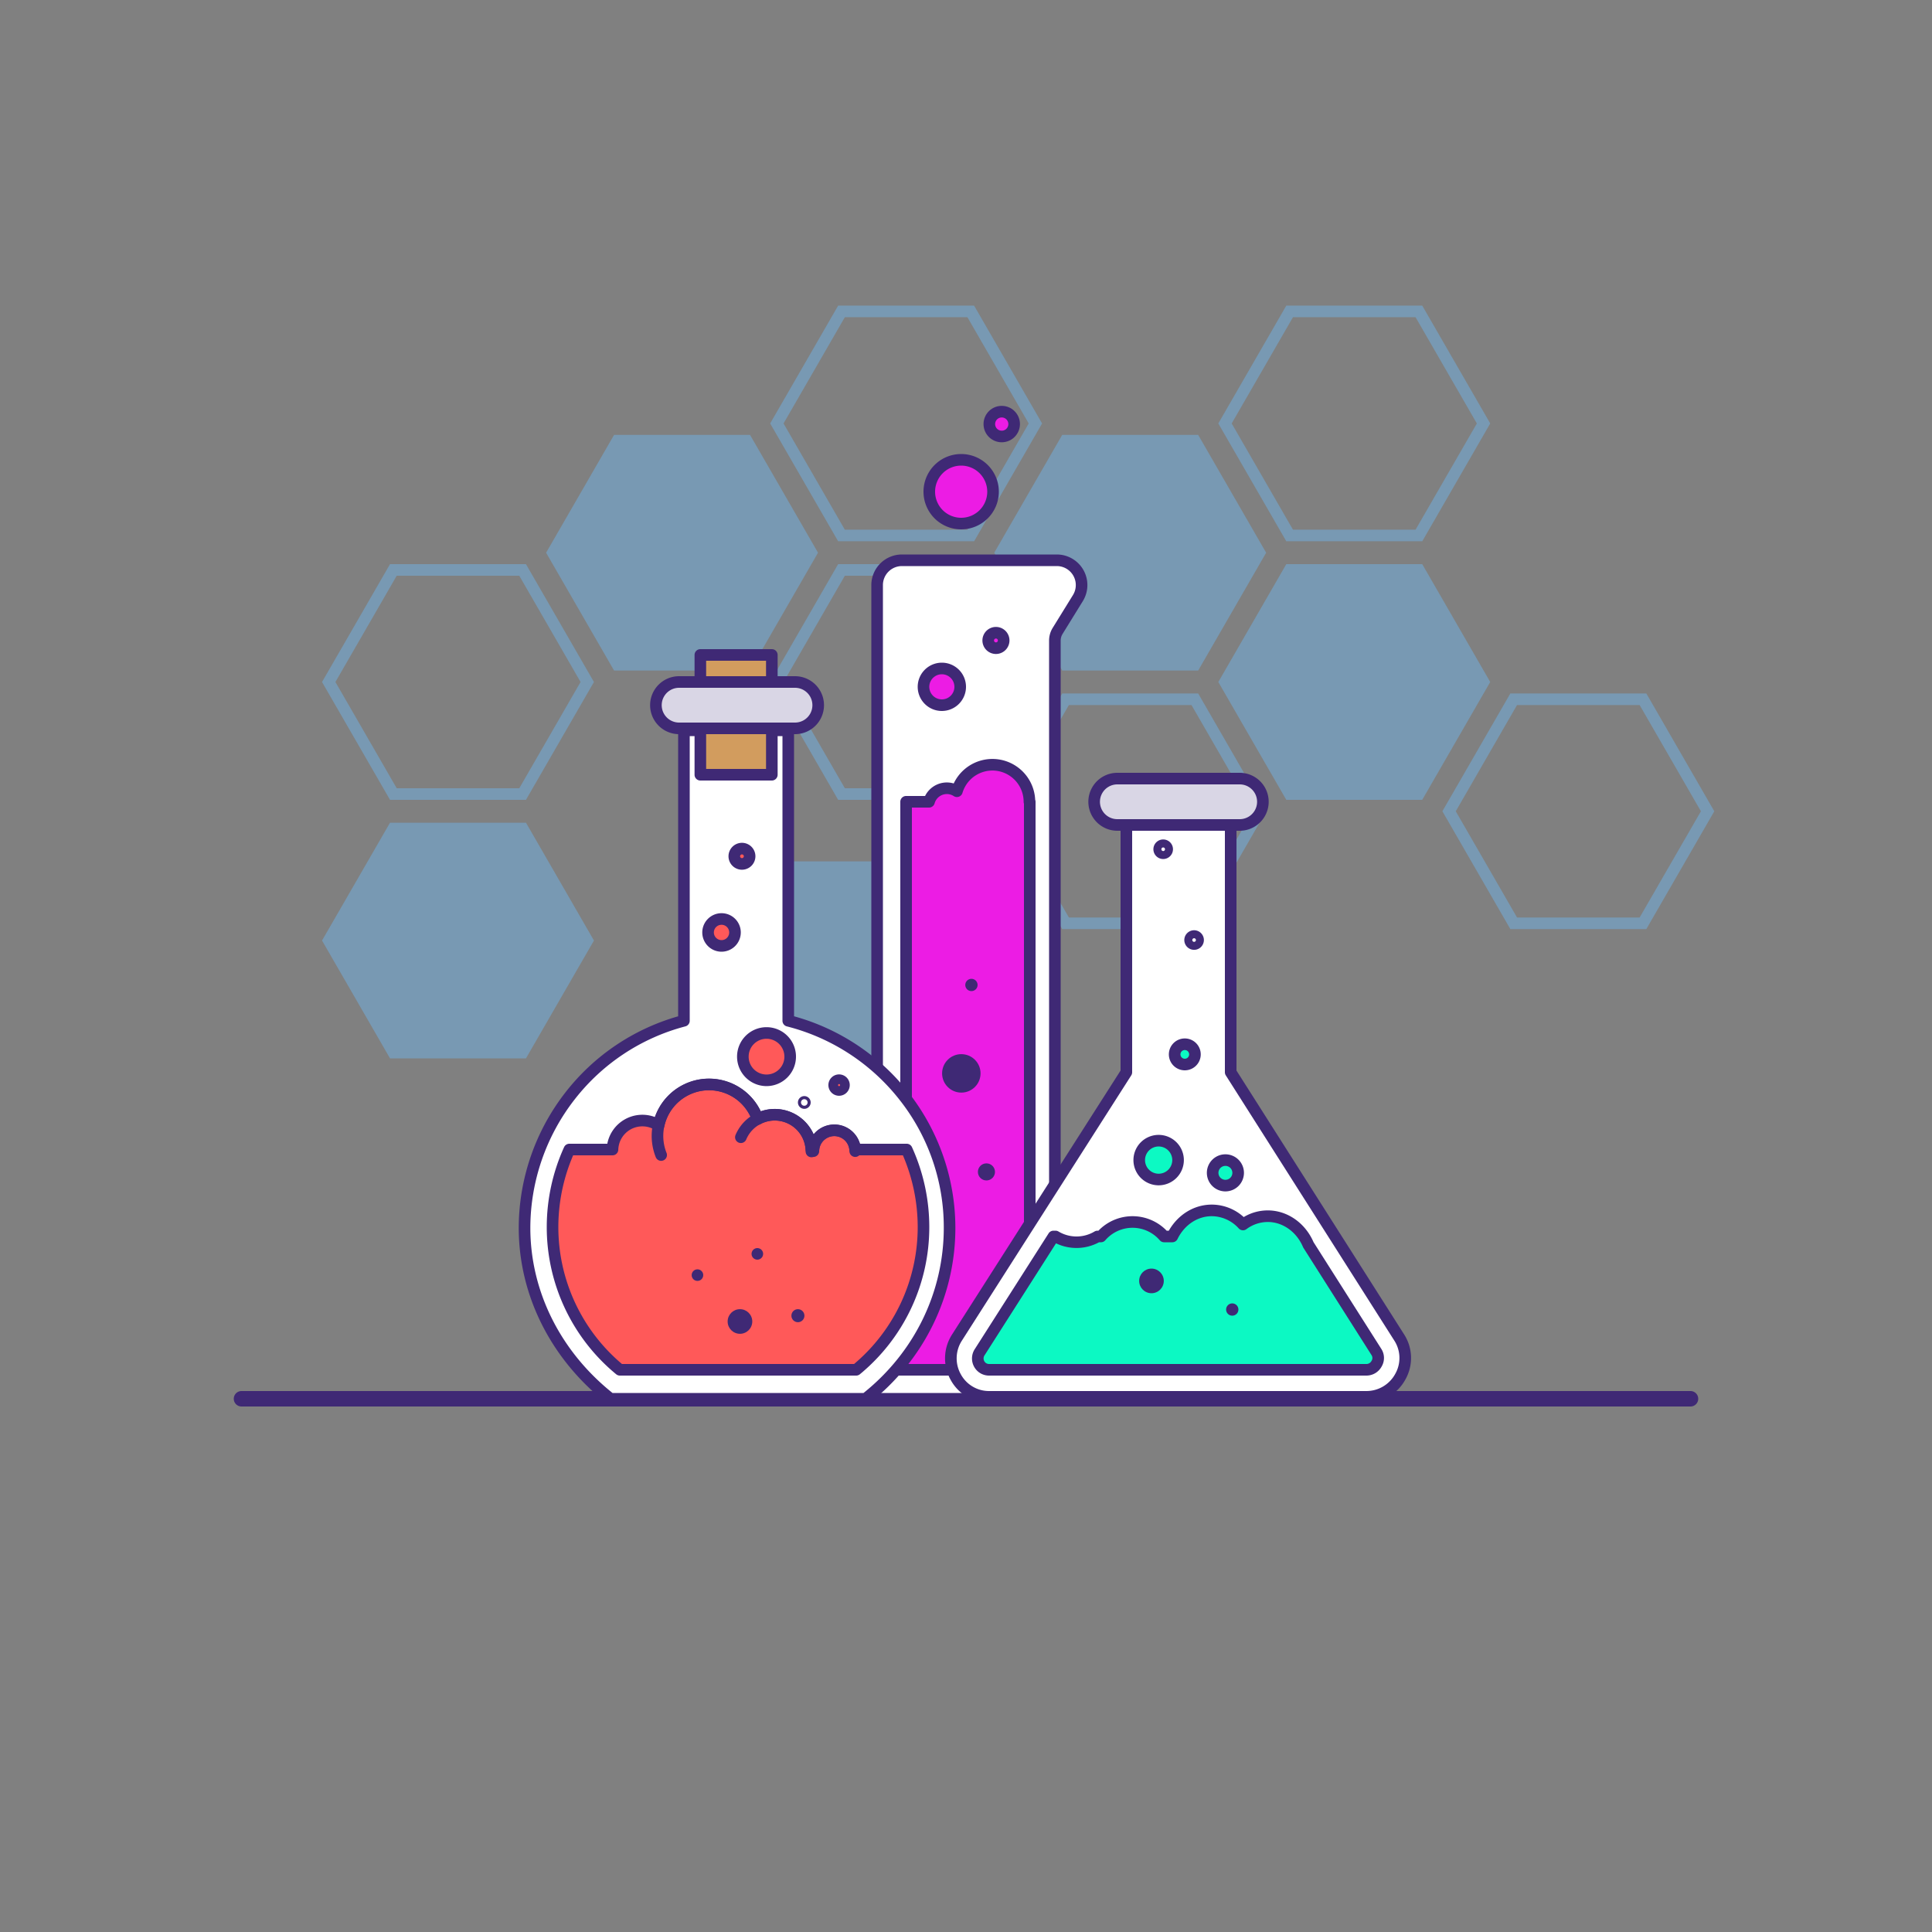 <?xml version="1.0" encoding="UTF-8"?>
<svg xmlns="http://www.w3.org/2000/svg" viewBox="0 0 1000 1000" x="0px" y="0px" width="1000px" height="1000px"
     xmlns:xlink="http://www.w3.org/1999/xlink" version="1.1">
    <rect x="0" y="0" width="1000" height="1000" fill="#808080" stroke="none"/>
    <g style="isolation:isolate">
        <g id="Layer_1">
            <g opacity="0.4" style="mix-blend-mode:soft-light">
                <path
                    d="M852.132,480.9H781.757L746.57,419.91l35.187-60.989h70.375l35.186,60.989Zm-66.91-6h63.445l31.724-54.989-31.724-54.989H785.222L753.5,419.91Z"
                    fill="#6bbfff"/>
                <polygon
                    points="736.154 292.011 665.779 292.011 630.593 353 665.779 413.989 736.154 413.989 771.341 353 736.154 292.011"
                    fill="#6bbfff"/>
                <path
                    d="M736.154,280.168H665.779L630.593,219.18l35.186-60.989h70.375l35.187,60.989Zm-66.91-6h63.445l31.724-54.988-31.724-54.989H669.244L637.521,219.18Z"
                    fill="#6bbfff"/>
                <path
                    d="M620.177,480.9H549.8L514.615,419.91,549.8,358.921h70.375l35.186,60.989Zm-66.91-6h63.445l31.724-54.989-31.724-54.989H553.267L521.543,419.91Z"
                    fill="#6bbfff"/>
                <polygon
                    points="620.177 225.101 549.802 225.101 514.615 286.09 549.802 347.079 620.177 347.079 655.363 286.09 620.177 225.101"
                    fill="#6bbfff"/>
                <polygon
                    points="474.198 445.832 403.823 445.832 368.638 506.82 403.823 567.81 474.198 567.81 509.385 506.82 474.198 445.832"
                    fill="#6bbfff"/>
                <path
                    d="M504.2,413.989H433.823L398.638,353l35.185-60.989H504.2L539.385,353Zm-66.909-6h63.444L532.457,353l-31.724-54.989H437.289L405.564,353Z"
                    fill="#6bbfff"/>
                <path
                    d="M504.2,280.168H433.823L398.638,219.18l35.185-60.989H504.2l35.187,60.989Zm-66.909-6h63.444l31.724-54.988-31.724-54.989H437.289L405.564,219.18Z"
                    fill="#6bbfff"/>
                <polygon
                    points="388.222 225.101 317.845 225.101 282.66 286.09 317.845 347.079 388.222 347.079 423.407 286.09 388.222 225.101"
                    fill="#6bbfff"/>
                <polygon
                    points="272.244 425.832 201.868 425.832 166.682 486.82 201.868 547.81 272.244 547.81 307.429 486.82 272.244 425.832"
                    fill="#6bbfff"/>
                <path
                    d="M272.244,413.989H201.868L166.682,353l35.186-60.989h70.376L307.429,353Zm-66.911-6h63.445L300.5,353l-31.724-54.989H205.333L173.609,353Z"
                    fill="#6bbfff"/>
            </g>
            <path d="M875,728H125a4,4,0,0,1,0-8H875a4,4,0,0,1,0,8Z" fill="#3f2975"/>
            <path
                d="M571.363,707A74.525,74.525,0,0,0,547,689.614V328.867l11.506-19.945A13.283,13.283,0,0,0,547,289H468.284A13.283,13.283,0,0,0,455,302.284V689.613c-10,4.524-18.609,10.452-25.03,17.387h-.333A8.637,8.637,0,0,0,421,715.637V723H580v-7.363A8.637,8.637,0,0,0,571.363,707Z"
                fill="#fff"/>
            <path
                d="M579,727H420a3,3,0,0,1-3-3v-6.363a12.656,12.656,0,0,1,11.622-12.6c4.977-5.331,12.4-12.416,22.378-17.327V302.829A15.847,15.847,0,0,1,466.829,287H547a15.831,15.831,0,0,1,13.469,24.146l-10.488,16.982a6.591,6.591,0,0,0-.981,3.458V687.7a76.679,76.679,0,0,1,22.736,16.379A11.655,11.655,0,0,1,582,715.637V724A3,3,0,0,1,579,727Zm-156-6H576v-5.363A5.642,5.642,0,0,0,570.363,710a3,3,0,0,1-2.2-.962,71.178,71.178,0,0,0-23.4-16.691A3,3,0,0,1,543,689.613V331.586a12.571,12.571,0,0,1,1.876-6.609l10.487-16.983A9.829,9.829,0,0,0,547,293H466.829A9.84,9.84,0,0,0,457,302.829V689.613a3,3,0,0,1-1.764,2.734c-8.081,3.655-15.192,9.108-23.055,17.681a3,3,0,0,1-2.211.972h-.333A6.645,6.645,0,0,0,423,717.637Z"
                fill="#3f2975"/>
            <path
                d="M541.23,702.369,533,698.646V415h-.167a19.163,19.163,0,0,0-37.534-5.454A9.573,9.573,0,0,0,480.862,415H469V698.646l-8.23,3.723A74.011,74.011,0,0,0,449,709H552.678A63.568,63.568,0,0,0,541.23,702.369Z"
                fill="#ec1ce4"/>
            <path
                d="M552.678,712H449a3,3,0,0,1-1.715-5.462,76.981,76.981,0,0,1,12.253-6.9L466,696.711V415a3,3,0,0,1,3-3h9.815a12.581,12.581,0,0,1,14.828-6.488,22.16,22.16,0,0,1,42.165,8.43A2.992,2.992,0,0,1,536,415V696.711l6.467,2.925h0a66.117,66.117,0,0,1,11.984,6.944,3,3,0,0,1-1.773,5.42Zm-92.587-6H541.9q-.936-.459-1.906-.9l-8.23-3.723A3,3,0,0,1,530,698.646V415.989a2.993,2.993,0,0,1-.167-.989,16.163,16.163,0,0,0-31.659-4.6,3,3,0,0,1-4.514,1.66A6.532,6.532,0,0,0,490.083,411a6.6,6.6,0,0,0-6.332,4.808A3,3,0,0,1,480.862,418H472V698.646a3,3,0,0,1-1.764,2.734l-8.23,3.723Q461.037,705.541,460.091,706Z"
                fill="#3f2975"/>
            <circle cx="487.5" cy="355.5" r="9.5" fill="#ec1ce4"/>
            <path
                d="M487.5,368A12.5,12.5,0,1,1,500,355.5,12.514,12.514,0,0,1,487.5,368Zm0-19a6.5,6.5,0,1,0,6.5,6.5A6.508,6.508,0,0,0,487.5,349Z"
                fill="#3f2975"/>
            <circle cx="497.5" cy="254.5" r="16.5" fill="#ec1ce4"/>
            <path
                d="M497.5,274A19.5,19.5,0,1,1,517,254.5,19.523,19.523,0,0,1,497.5,274Zm0-33A13.5,13.5,0,1,0,511,254.5,13.515,13.515,0,0,0,497.5,241Z"
                fill="#3f2975"/>
            <circle cx="518.5" cy="219.5" r="6.421" fill="#ec1ce4"/>
            <path
                d="M518.5,228.921a9.421,9.421,0,1,1,9.421-9.421A9.432,9.432,0,0,1,518.5,228.921Zm0-12.842a3.421,3.421,0,1,0,3.421,3.421A3.424,3.424,0,0,0,518.5,216.079Z"
                fill="#3f2975"/>
            <circle cx="515.5" cy="331.5" r="4" fill="#ec1ce4"/>
            <path d="M515.5,338.5a7,7,0,1,1,7-7A7.008,7.008,0,0,1,515.5,338.5Zm0-8a1,1,0,1,0,1,1A1,1,0,0,0,515.5,330.5Z"
                  fill="#3f2975"/>
            <circle cx="502.812" cy="509.813" r="3.187" fill="#3f2975"/>
            <circle cx="497.578" cy="555.578" r="9.953" fill="#3f2975"/>
            <circle cx="510.578" cy="606.578" r="4.422" fill="#3f2975"/>
            <path
                d="M408,528.343V378H354V528.343c-47,12.037-82.5,55.722-82.5,107.157,0,35.984,17.78,67.5,44.494,88.5H448.006c26.714-21,43.494-52.516,43.494-88.5A110.728,110.728,0,0,0,408,528.343Z"
                fill="#fff"/>
            <path
                d="M448.006,727H315.994a3,3,0,0,1-1.854-.642c-29-22.8-45.64-55.918-45.64-90.858a114.481,114.481,0,0,1,24.262-70.2A113.159,113.159,0,0,1,351,526.042V378a3,3,0,0,1,3-3h54a3,3,0,0,1,3,3V526.029A113.743,113.743,0,0,1,494.5,635.5c0,35.44-16.271,68.557-44.64,90.858A3,3,0,0,1,448.006,727Zm-130.967-6H446.961c26.412-21.146,41.539-52.251,41.539-85.5A106.372,106.372,0,0,0,465.4,569.006a107.939,107.939,0,0,0-58.124-37.752,3,3,0,0,1-2.271-2.91V381H357V528.344a3,3,0,0,1-2.256,2.906A106.969,106.969,0,0,0,297.488,569,108.46,108.46,0,0,0,274.5,635.5C274.5,668.263,289.99,699.368,317.039,721Z"
                fill="#3f2975"/>
            <path
                d="M469.3,595H442.625a10.823,10.823,0,0,0-21.583,0H419.95a18.968,18.968,0,0,0-27.782-15.815,26.668,26.668,0,0,0-51.261,3.3A15.473,15.473,0,0,0,317.025,595H294.7a96.784,96.784,0,0,0-8.7,40,95.5,95.5,0,0,0,34.839,74H443.161A95.5,95.5,0,0,0,478,635,96.784,96.784,0,0,0,469.3,595Z"
                fill="#ff5959"/>
            <path
                d="M443.161,712H320.839a3,3,0,0,1-1.91-.687A98.625,98.625,0,0,1,283,635a100.02,100.02,0,0,1,8.975-41.246A3,3,0,0,1,294.7,592h19.64A18.477,18.477,0,0,1,339,578.185a29.67,29.67,0,0,1,54.776-2.959,21.962,21.962,0,0,1,27.34,11.9,13.8,13.8,0,0,1,24,4.876H469.3a3,3,0,0,1,2.729,1.754A100.02,100.02,0,0,1,481,635a98.625,98.625,0,0,1-35.929,76.313A3,3,0,0,1,443.161,712Zm-121.234-6H442.073A92.634,92.634,0,0,0,475,635a94.019,94.019,0,0,0-7.654-37H442.625a3,3,0,0,1-2.992-2.771,7.823,7.823,0,0,0-15.6,0A3,3,0,0,1,421.042,598H419.95a3,3,0,0,1-3-2.844A15.978,15.978,0,0,0,401,580a15.812,15.812,0,0,0-7.435,1.84,3,3,0,0,1-4.228-1.663,23.668,23.668,0,0,0-45.494,2.929,3,3,0,0,1-4.566,1.9A12.472,12.472,0,0,0,320.024,595.1a3,3,0,0,1-3,2.9H296.654A94.019,94.019,0,0,0,289,635,92.634,92.634,0,0,0,321.927,706Z"
                fill="#3f2975"/>
            <path
                d="M342.212,600.85a3,3,0,0,1-2.789-1.893A29.674,29.674,0,1,1,395.007,578.2a3,3,0,0,1-5.663,1.983A23.673,23.673,0,1,0,345,596.74a3,3,0,0,1-2.787,4.11Z"
                fill="#3f2975"/>
            <path
                d="M420,599a3,3,0,0,1-3-3,16,16,0,0,0-30.757-6.2,3,3,0,0,1-5.531-2.326A22,22,0,0,1,423,596,3,3,0,0,1,420,599Z"
                fill="#3f2975"/>
            <path
                d="M442.667,598.833a3,3,0,0,1-3-3,7.834,7.834,0,0,0-15.667,0,3,3,0,0,1-6,0,13.834,13.834,0,0,1,27.667,0A3,3,0,0,1,442.667,598.833Z"
                fill="#3f2975"/>
            <rect x="362.5" y="339" width="37" height="62" fill="#d29c5e"/>
            <path
                d="M399.5,404h-37a3,3,0,0,1-3-3V339a3,3,0,0,1,3-3h37a3,3,0,0,1,3,3v62A3,3,0,0,1,399.5,404Zm-34-6h31V342h-31Z"
                fill="#3f2975"/>
            <rect x="339.5" y="353" width="84" height="24" rx="12" fill="#d9d6e5"/>
            <path d="M411.5,380h-60a15,15,0,0,1,0-30h60a15,15,0,0,1,0,30Zm-60-24a9,9,0,0,0,0,18h60a9,9,0,0,0,0-18Z"
                  fill="#3f2975"/>
            <circle cx="396.75" cy="546.917" r="12.25" fill="#ff5959"/>
            <circle cx="384.037" cy="443.204" r="5.537" fill="#ff5959"/>
            <circle cx="373.466" cy="482.632" r="6.966" fill="#ff5959"/>
            <path
                d="M396.75,562.167A15.25,15.25,0,1,1,412,546.917,15.267,15.267,0,0,1,396.75,562.167Zm0-24.5a9.25,9.25,0,1,0,9.25,9.25A9.26,9.26,0,0,0,396.75,537.667Z"
                fill="#3f2975"/>
            <path
                d="M384.037,450.167A6.964,6.964,0,1,1,391,443.2,6.971,6.971,0,0,1,384.037,450.167Zm0-7.927a.964.964,0,1,0,.963.964A.964.964,0,0,0,384.037,442.24Z"
                fill="#3f2975"/>
            <path
                d="M373.465,492.6a9.966,9.966,0,1,1,9.966-9.966A9.977,9.977,0,0,1,373.465,492.6Zm0-13.931a3.966,3.966,0,1,0,3.966,3.965A3.97,3.97,0,0,0,373.465,478.667Z"
                fill="#3f2975"/>
            <circle cx="434.305" cy="561.638" r="3.029" fill="#ff5959"/>
            <path
                d="M434.305,567.167a5.529,5.529,0,1,1,5.528-5.529A5.535,5.535,0,0,1,434.305,567.167Zm0-6.058a.529.529,0,1,0,.528.529A.53.53,0,0,0,434.305,561.109Z"
                fill="#3f2975"/>
            <path
                d="M416.305,573.933a3.3,3.3,0,1,1,3.3-3.295A3.3,3.3,0,0,1,416.305,573.933Zm0-5a1.7,1.7,0,1,0,1.7,1.705A1.706,1.706,0,0,0,416.305,568.933Z"
                fill="#3f2975"/>
            <circle cx="361" cy="660" r="3" fill="#3f2975"/>
            <circle cx="383" cy="684" r="6.375" fill="#3f2975"/>
            <circle cx="392" cy="649" r="3" fill="#3f2975"/>
            <circle cx="413" cy="681" r="3.375" fill="#3f2975"/>
            <rect x="566.333" y="403" width="87.333" height="24" rx="12" fill="#d9d6e5"/>
            <path
                d="M641.667,430H578.333a15,15,0,0,1,0-30h63.334a15,15,0,0,1,0,30Zm-63.334-24a9,9,0,0,0,0,18h63.334a9,9,0,0,0,0-18Z"
                fill="#3f2975"/>
            <path
                d="M637,555V427H583V555L495.372,692.256c-8.48,13.314.875,30.744,16.66,30.744h195.1c15.786,0,25.558-17.43,17.078-30.744Z"
                fill="#fff"/>
            <path
                d="M707.132,726h-195.1a22.5,22.5,0,0,1-19.994-11.816,22.817,22.817,0,0,1,.8-23.539L580,554.124V427a3,3,0,0,1,3-3h54a3,3,0,0,1,3,3V554.128l86.742,136.519a22.585,22.585,0,0,1,.726,23.3A22.9,22.9,0,0,1,707.132,726ZM586,430V555a3,3,0,0,1-.472,1.614L497.9,693.87a16.9,16.9,0,0,0-.6,17.428,16.578,16.578,0,0,0,14.734,8.7h195.1a16.981,16.981,0,0,0,15.075-8.942,16.661,16.661,0,0,0-.527-17.191L634.468,556.608A2.993,2.993,0,0,1,634,555V430Z"
                fill="#3f2975"/>
            <path
                d="M712.4,699.73l-35.186-55.414c-3.706-8.753-11.718-14.816-21.009-14.816a21.5,21.5,0,0,0-12.827,4.294A22,22,0,0,0,627.2,626.5c-8.819,0-16.488,5.46-20.414,13.5h-4.218a21.61,21.61,0,0,0-32.735,0h-1.763a21.193,21.193,0,0,1-21.74,0h-1.045l-38.107,59.735a5.924,5.924,0,0,0-.409,6.129,5.812,5.812,0,0,0,5.26,3.136h195.1a5.948,5.948,0,0,0,5.365-3.114A5.779,5.779,0,0,0,712.4,699.73Z"
                fill="#0cf9c3"/>
            <path
                d="M707.132,712h-195.1a8.78,8.78,0,0,1-7.889-4.692,8.9,8.9,0,0,1,.507-9.185l38.109-59.736A3,3,0,0,1,545.288,637h1.045a3,3,0,0,1,1.523.416,18.2,18.2,0,0,0,18.694,0,3,3,0,0,1,1.523-.416h.476a24.528,24.528,0,0,1,35.308,0h1.125c4.774-8.375,13.133-13.5,22.221-13.5a24.642,24.642,0,0,1,16.542,6.452A24.29,24.29,0,0,1,656.2,626.5c10.08,0,19.346,6.434,23.671,16.411l35.057,55.211a8.7,8.7,0,0,1,.195,9.208A8.968,8.968,0,0,1,707.132,712ZM546.589,643.539l-36.879,57.81a2.923,2.923,0,0,0-.309,3.071,2.789,2.789,0,0,0,2.631,1.58h195.1a2.931,2.931,0,0,0,2.735-1.557,2.74,2.74,0,0,0,0-3.1l0,0L674.68,645.924a3.011,3.011,0,0,1-.231-.439c-3.34-7.888-10.5-12.985-18.246-12.985a18.521,18.521,0,0,0-11.046,3.708,3,3,0,0,1-3.982-.375A18.979,18.979,0,0,0,627.2,629.5c-7.37,0-14.159,4.527-17.719,11.816a3,3,0,0,1-2.7,1.684h-4.218a3,3,0,0,1-2.223-.986,18.612,18.612,0,0,0-28.287,0,3,3,0,0,1-2.225.986h-.972A24.5,24.5,0,0,1,546.589,643.539Z"
                fill="#3f2975"/>
            <circle cx="599.715" cy="600.465" r="10.049" fill="#0cf9c3"/>
            <path
                d="M599.715,613.514a13.049,13.049,0,1,1,13.049-13.049A13.064,13.064,0,0,1,599.715,613.514Zm0-20.1a7.049,7.049,0,1,0,7.049,7.048A7.056,7.056,0,0,0,599.715,593.417Z"
                fill="#3f2975"/>
            <circle cx="634.267" cy="607.066" r="6.601" fill="#0cf9c3"/>
            <path
                d="M634.268,616.667a9.6,9.6,0,1,1,9.6-9.6A9.612,9.612,0,0,1,634.268,616.667Zm0-13.2a3.6,3.6,0,1,0,3.6,3.6A3.6,3.6,0,0,0,634.268,603.465Z"
                fill="#3f2975"/>
            <circle cx="613.25" cy="545.75" r="5.25" fill="#0cf9c3"/>
            <path
                d="M613.25,554a8.25,8.25,0,1,1,8.25-8.25A8.259,8.259,0,0,1,613.25,554Zm0-10.5a2.25,2.25,0,1,0,2.25,2.25A2.253,2.253,0,0,0,613.25,543.5Z"
                fill="#3f2975"/>
            <circle cx="596" cy="663" r="6.375" fill="#3f2975"/>
            <circle cx="637.812" cy="677.813" r="3.187" fill="#3f2975"/>
            <path
                d="M618.066,491.632a5.066,5.066,0,1,1,5.066-5.066A5.072,5.072,0,0,1,618.066,491.632Zm0-6a.934.934,0,1,0,.934.934A.935.935,0,0,0,618.066,485.632Z"
                fill="#3f2975"/>
            <path
                d="M602.066,444.632a5.066,5.066,0,1,1,5.066-5.066A5.072,5.072,0,0,1,602.066,444.632Zm0-6a.934.934,0,1,0,.934.934A.935.935,0,0,0,602.066,438.632Z"
                fill="#3f2975"/>
        </g>
    </g>
</svg>
